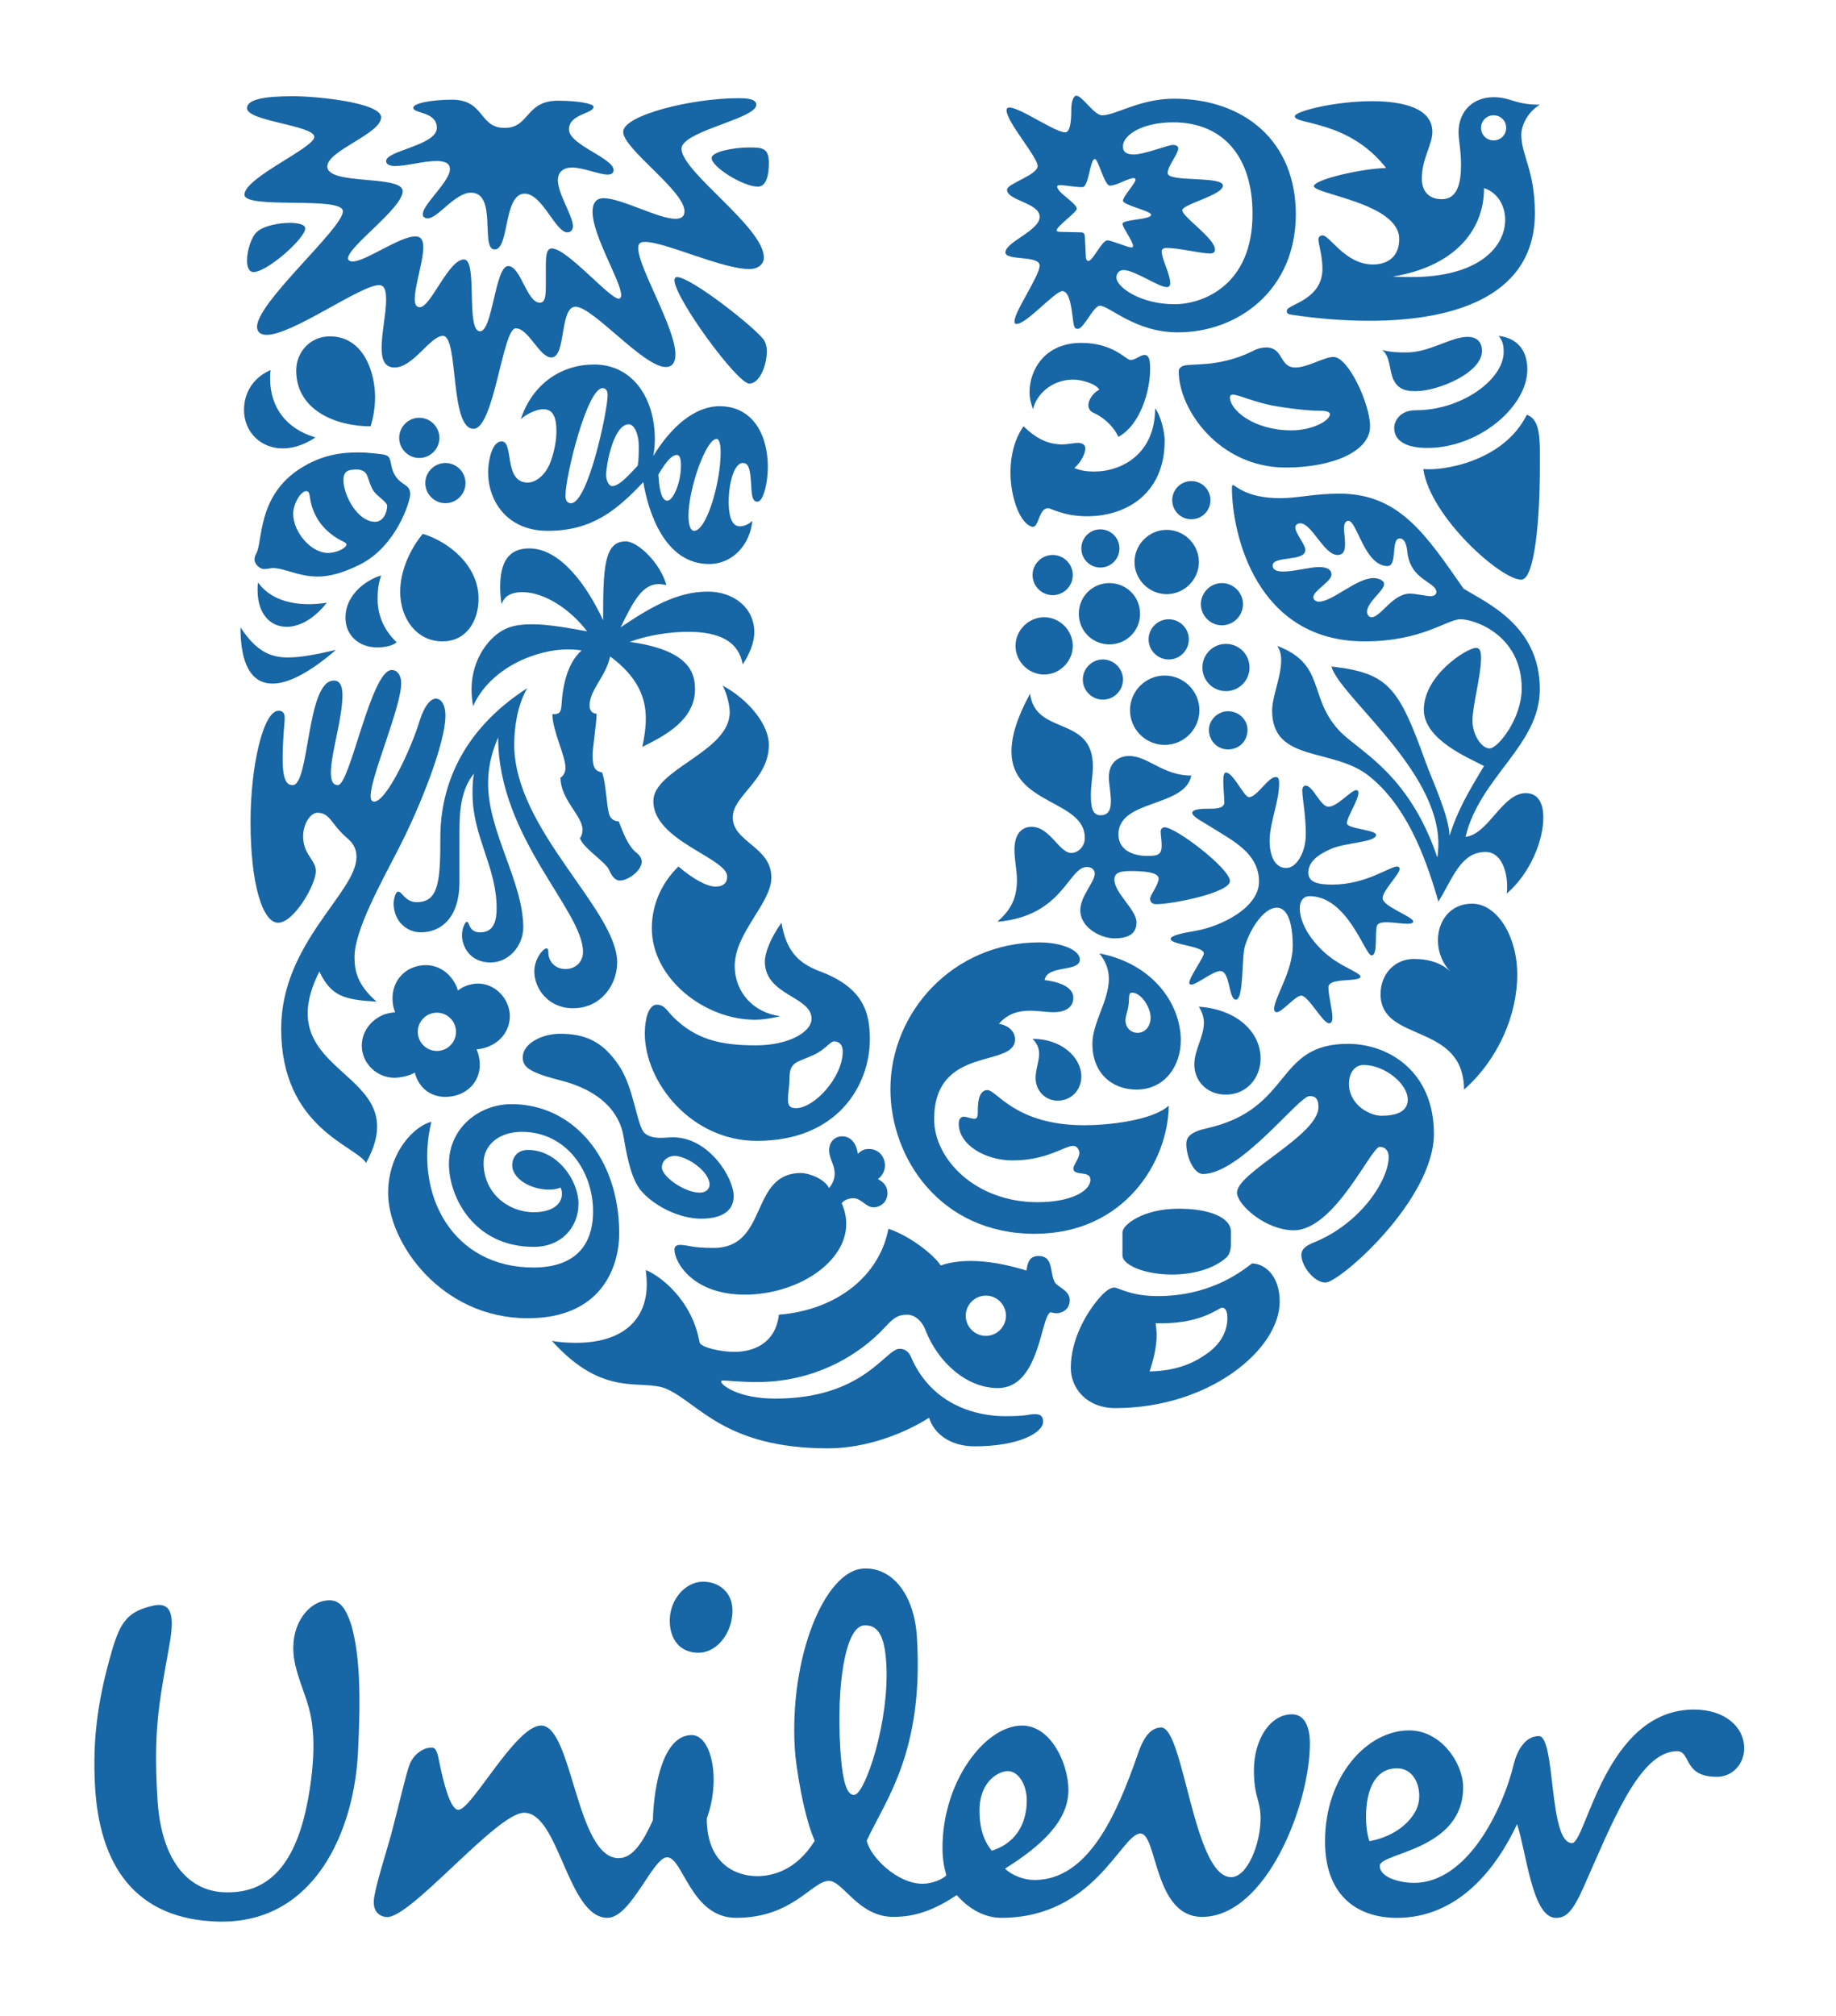 <svg width="400" height="439" viewBox="0 0 400 439" fill="none" xmlns="http://www.w3.org/2000/svg">
<g filter="url(#filter0_d)">
<path d="M69.957 338.789C66.648 339.824 63.045 344.362 64.077 351.254C64.547 354.365 66.263 358.574 66.851 360.452C67.896 363.743 69.131 368.898 67.494 379.619C65.422 393.04 60.475 402.319 49.338 402.105C41.913 402.105 35.093 396.328 34.285 381.475C33.45 367.445 34.501 361.478 36.759 349.108C37.783 343.52 38.19 338.783 33.662 339.613C27.896 340.837 26.241 343.115 24.381 349.519C20.88 361.478 20.276 369.927 20.671 378.385C21.506 396.328 29.538 408.084 47.694 408.484C68.726 408.907 77.184 388.484 77.996 371.573C78.622 359.192 78.413 350.543 76.557 343.945C75.119 339.615 73.668 337.748 69.957 338.789Z" fill="#1766a6"/>
<path d="M369.081 362.299C349.691 362.299 345.579 391.382 342.484 391.382C337.326 391.382 338.977 368.077 335.254 368.077C331.952 368.069 330.336 372.007 329.891 373.847C327.334 384.454 319.584 400.051 308.024 400.051C305.349 400.051 300.605 399.012 300.605 396.331C300.605 393.443 318.767 393.044 318.767 379.217C318.767 374.07 314.025 366.84 307.009 366.84C297.73 366.84 288.674 376.954 288.674 390.973C288.674 403.542 296.487 407.67 304.319 407.67C317.935 407.67 326.186 396.527 330.516 387.254C332.584 393.443 333.803 407.67 338.979 407.67C341.032 407.67 342.486 406.636 344.962 401.081C351.135 387.254 357.121 371.371 365.374 371.371C368.46 371.371 366.613 376.954 374.037 376.954C377.533 376.954 380 374.066 380 370.754C380 366.001 375.674 362.299 369.081 362.299ZM304.315 375.098C308.654 375.098 309.898 380.229 308.857 383.336C307.824 386.424 304.117 389.944 298.347 390.968C297.107 387.87 296.484 375.098 304.315 375.098Z" fill="#1766a6"/>
<path d="M145.944 343.729C146.196 347.133 148.202 349.926 152.141 349.926C156.66 349.933 159.96 344.778 159.546 340.024C159.254 336.716 156.66 334.462 153.153 334.462C149.241 334.464 145.555 338.571 145.944 343.729Z" fill="#1766a6"/>
<path d="M281.451 363.34C276.691 363.34 273.185 368.899 273.185 375.492C273.185 381.477 274.631 381.892 274.631 386.021C274.631 391.573 271.747 398.799 268.231 398.799C260.005 398.799 257.931 366.211 252.98 366.211C250.096 366.211 248.649 369.708 247.826 372.19C243.269 385.191 237.112 399.424 225.35 399.424C223.067 399.424 220.403 398.38 218.954 396.945C227.196 391.793 232.77 386.415 232.77 379.827C232.77 374.246 229.055 365.79 222.664 365.79C214.62 365.79 205.336 377.968 205.336 392.399C205.336 395.093 205.757 396.943 206.173 398.375C205.545 399.214 203.062 400.245 201.008 400.245C195.441 400.245 189.538 394.324 188.834 390.846C192.991 381.873 201.287 371.472 199.766 346.561C199.197 337.08 194.251 331.225 188.071 331.602C179.638 332.122 171.938 350.93 173.167 370.921C173.405 374.833 175.112 385.569 177.504 390.88C173.32 397.584 168.004 398.583 164.914 398.583C160.57 398.583 153.979 396.108 153.986 386.013C157.09 377.545 155.027 367.859 150.69 367.859C144.506 367.859 142.443 378.771 142.236 386.411C140.18 390.959 137.904 394.668 134.802 394.668C125.528 394.668 124.713 365.787 117.895 365.787C112.328 365.787 102.759 384.143 99.861 384.143C98.222 384.143 96.768 378.945 95.727 373.843C95.439 372.415 95.164 370.685 94.237 370.601C92.398 370.43 90.108 372.007 89.26 374.223C88.405 376.412 86.875 383.288 85.208 389.56C84.212 393.173 81.755 400.812 81.463 403.668C81.249 405.731 82.117 407.27 84.178 407.484C89.307 408.014 108.202 384.773 114.181 384.773C121.825 384.773 123.663 407.661 132.339 407.661C137.492 407.661 142.234 394.475 145.334 394.475C148.832 394.475 150.483 407.661 160.381 407.661C172.768 407.661 176.883 399.615 180.601 399.615C183.681 399.615 186.99 407.454 194.617 407.454C199.361 407.454 203.501 406.012 208.44 402.703C211.322 406.012 214.818 407.661 218.136 407.661C238.532 407.661 244.308 389.304 248.451 389.304C252.159 389.304 251.336 407.454 261.874 407.454C275.879 407.454 285.381 382.91 285.381 369.706C285.376 366.21 284.331 363.34 281.451 363.34ZM186.15 380.875C184.918 380.963 183.6 379.599 183.066 370.734C182.227 357.148 184.128 344.229 188.231 343.983C191.329 343.768 192.724 346.37 193.083 352.136C193.875 364.908 188.423 380.738 186.15 380.875ZM216.066 393.042C215.225 391.991 213.391 389.537 213.391 384.361C213.391 377.762 217.704 375.706 219.58 375.706C221.829 375.706 223.699 378.596 223.699 382.089C223.699 386.213 222.034 391.175 216.066 393.042Z" fill="#1766a6"/>
<path d="M319.737 63.361C316.118 63.361 311.407 66.753 306.474 66.753C304.942 66.753 302.978 66.753 301.114 66.207C302.974 67.629 302.645 70.805 303.628 72.778C304.834 75.18 307.027 75.18 308.557 75.18C313.16 75.18 322.886 71.245 322.879 66.421C322.882 64.895 322.119 63.361 319.737 63.361Z" fill="#1766a6"/>
<path d="M308.452 79.344C304.836 79.344 303.743 81.858 303.743 83.17C303.743 86.238 306.704 87.549 310.969 87.549C322.337 87.549 332.752 78.466 332.752 70.48C332.752 66.754 330.991 63.692 326.504 63.145C327.271 64.13 327.597 64.897 327.597 66.648C327.595 72.667 318.423 79.344 308.452 79.344Z" fill="#1766a6"/>
<path d="M332.635 80.326C327.592 90.507 314.368 92.586 310.093 92.147C311.524 102.538 327.27 116.55 331.535 116.221C334.394 115.98 335.483 102.65 335.483 92.147C335.483 86.126 335.814 81.42 332.635 80.326Z" fill="#1766a6"/>
<path d="M69.575 201.575C72.2 207.045 75.041 207.7 82.045 208.137C77.776 204.416 77.238 201.354 77.238 198.396C77.238 192.595 83.04 182.207 86.752 174.986C91.568 165.68 97.045 151.783 97.045 145.874C97.045 143.356 96.057 142.148 94.964 142.148C93.759 142.148 92.445 143.793 91.459 146.859C89.709 152.768 84.241 164.582 81.503 164.582C80.954 164.582 80.739 164.038 80.739 163.379C80.739 159.112 87.41 144.013 87.41 138.759C87.41 137.335 86.752 135.913 85.33 135.913C80.846 135.913 76.253 160.977 73.623 160.977C72.638 160.977 72.089 160.318 72.089 158.237C72.089 154.084 74.607 146.528 74.607 141.386C74.607 139.634 74.17 138.212 72.744 138.212C66.724 138.212 67.489 160.977 63.773 160.977C62.786 160.977 61.584 160.536 61.584 155.393C61.584 150.577 62.021 147.738 62.021 146.314C62.021 145.435 61.69 144.78 60.709 144.78C57.315 144.78 54.584 156.919 54.584 168.962C54.584 182.54 57.205 190.953 60.599 190.953C63.989 190.953 68.807 182.749 68.807 179.688C68.807 178.376 68.043 177.501 67.161 176.077C64.534 171.808 67.06 166.998 69.136 166.998C71.979 166.998 72.089 169.507 75.704 172.579C77.128 173.783 77.668 175.096 77.668 176.626C77.668 184.393 61.258 195.337 61.258 214.052C61.258 235.719 77.668 239.552 79.749 243.268C91.131 222.589 57.862 224.884 69.575 201.575Z" fill="#1766a6"/>
<path d="M90.796 186.472C88.277 186.472 87.62 184.18 86.743 184.18C86.088 184.18 85.759 186.148 85.759 186.694C85.764 190.741 88.722 193.04 91.675 193.04C96.276 193.04 100.1 189.641 100.1 182.103V170.937C100.1 166.668 100.43 161.858 103.28 158.457C102.95 159.885 102.95 161.417 102.95 162.839C102.95 172.253 108.198 178.711 108.198 187.792C108.198 191.178 107.213 193.043 104.594 193.043C102.075 193.043 102.295 190.744 101.744 190.744C101.31 190.744 100.651 192.165 100.651 193.699C100.651 195.998 102.293 199.607 106.888 199.607C110.828 199.607 113.999 195.998 113.999 191.947C113.999 182.106 106.34 171.157 106.34 160.653C106.34 156.055 107.541 152.995 108.529 150.58C108.529 172.361 127.019 188.227 127.019 197.307C127.019 199.388 125.489 201.033 123.191 201.033C120.676 201.033 119.47 199.058 119.47 197.524C119.47 196.759 119.359 196.543 119.033 196.543C118.379 196.543 116.408 198.731 116.408 201.582C116.408 205.189 119.359 209.572 124.833 209.572C131.063 209.572 134.46 204.314 134.46 199.609C134.46 188.123 112.029 170.719 112.029 152.12C112.029 148.944 112.571 143.8 114.874 139.863C100.423 149.156 95.938 161.527 95.938 172.359C95.938 181.773 95.612 186.472 90.796 186.472Z" fill="#1766a6"/>
<path d="M280.115 91.819C290.08 91.819 298.489 88.424 298.489 82.842C298.489 78.028 293.783 67.739 290.521 67.739C288.44 67.739 284.929 70.038 282.196 70.038C278.693 70.038 279.679 65.665 275.841 65.665C274.968 65.665 273.983 65.887 272.998 66.423C265.023 70.366 258.853 68.89 257.461 69.82C257.137 70.038 256.81 70.26 256.806 70.915C256.806 79.125 265.572 91.819 280.115 91.819ZM268.614 75.949C269.929 75.949 273.43 77.701 278.034 78.464C283.399 79.344 286.249 79.451 287.671 79.451C289.095 79.451 289.75 79.78 289.75 80.21C289.75 81.526 286.139 83.717 281.319 83.717C273.211 83.717 267.954 79.343 267.954 76.493C267.957 76.165 268.175 75.949 268.614 75.949Z" fill="#1766a6"/>
<path d="M114.984 277.085C130.958 277.085 134.901 266.029 134.901 258.583C134.901 242.065 124.729 230.46 111.491 230.46C104.266 230.46 97.808 235.715 97.808 243.48C97.808 250.712 103.281 261.539 116.298 261.539C122.426 261.539 126.036 257.154 126.036 252.134C126.036 247.207 121.551 240.425 114.984 240.425C113.016 240.425 111.597 241.728 111.597 243.817C111.597 246.434 115.2 249.068 119.693 249.068C120.783 249.068 121.661 248.849 122.102 248.627C122.318 248.966 122.428 249.504 122.428 249.945C122.428 252.462 120.021 253.998 116.3 253.998C110.719 253.998 105.357 249.839 105.357 243.262C105.357 239.328 108.751 236.488 113.675 236.488C123.409 236.488 129.208 245.127 129.208 253.778C129.208 261.543 124.947 266.037 116.192 266.037C98.676 266.037 90.15 250.273 93.974 234.295C90.366 235.171 84.56 240.855 84.56 249.837C84.558 260.555 96.053 277.085 114.984 277.085Z" fill="#1766a6"/>
<path d="M169.696 276.315C168.929 282.767 163.897 284.413 159.955 284.413C157.108 284.413 152.622 283.428 152.411 282.335C150.766 273.035 143.76 267.788 140.693 266.586C140.801 267.569 140.912 268.649 140.912 269.641C140.912 277.525 135.551 282.436 125.487 282.436C123.849 282.436 121.767 282.33 120.234 282C131.723 294.803 139.929 290.098 145.296 292.507C152.303 295.676 157.994 305.416 180.421 305.416C188.632 305.416 196.948 302.243 202.416 298.745C203.397 302.022 206.794 304.98 212.372 304.98C221.894 304.98 227.259 302.027 227.259 299.617C227.259 298.963 227.147 297.973 225.511 297.973C223.865 297.973 224.139 298.412 218.889 298.412C212.76 298.412 202.963 296.002 198.469 285.504C197.702 283.747 196.401 283.747 195.956 283.747C192.897 283.747 188.186 294.585 168.922 294.585C160.822 294.585 157.103 291.623 157.103 290.862C157.103 290.75 157.103 290.64 157.547 290.64C158.314 290.64 161.267 290.979 164.99 290.979C177.137 290.979 186.989 285.397 192.895 278.945C194.968 276.651 195.956 276.315 197.702 276.315C199.24 276.315 200.88 277.631 201.642 279.714C204.382 286.714 210.62 292.293 217.404 292.293C226.593 292.293 226.702 276.543 228.89 275.776C229.223 275.886 229.768 275.994 230.208 275.994C231.295 275.994 233.059 275.224 233.059 273.139C233.059 270.944 230.319 270.291 229.77 269.194C228.681 267.128 229.552 263.52 226.272 263.52C224.081 263.52 223.861 265.268 223.642 266.692C218.941 265.268 214.995 264.611 211.497 264.611C208.98 264.611 206.792 264.946 204.933 265.595C203.62 263.404 198.257 259.136 193.556 257.602C191.698 267.457 182.828 275.224 169.696 276.315ZM214.786 272.156C217.195 272.156 219.161 274.127 219.161 276.543C219.161 278.952 217.195 280.925 214.786 280.925C212.373 280.925 210.4 278.952 210.4 276.543C210.402 274.127 212.373 272.156 214.786 272.156Z" fill="#1766a6"/>
<path d="M312.399 236.914C312.399 223.352 302.535 217.325 293.673 217.325C277.598 217.325 281.766 231.447 262.951 235.713C259.438 236.486 258.457 237.58 258.457 239.116C258.457 241.95 260.099 245.669 262.068 245.669C270.258 245.669 282.969 228.71 285.271 228.71C286.144 228.71 287.241 228.811 287.243 231.115C287.243 237.249 269.5 245.34 269.5 249.722C269.5 252.359 275.742 257.926 281.878 257.926C290.753 257.926 298.72 239.766 300.58 239.766C302.004 239.766 302.549 240.852 302.549 241.948C302.549 246.872 296.536 256.506 286.042 260.664C283.856 261.541 283.525 262.526 283.525 263.293C283.525 265.702 286.263 269.31 288.782 269.31C291.839 269.304 312.399 251.362 312.399 236.914ZM301.006 232.984C299.811 232.984 298.608 232.547 297.834 232.1C296.417 231.454 293.895 229.362 293.895 226.092C293.895 223.129 295.533 221.928 297.071 221.928C301.764 221.928 306.703 226.092 306.706 229.47C306.706 232.1 304.184 232.984 301.006 232.984Z" fill="#1766a6"/>
<path d="M96.382 129.675C101.744 129.675 104.263 125.079 104.263 120.376C104.263 113.045 97.587 107.896 92.112 106.263C89.705 109.106 87.188 113.924 87.188 118.844C87.186 124.753 90.803 129.675 96.382 129.675Z" fill="#1766a6"/>
<path d="M59.398 138.871C62.9 138.871 67.604 136.352 73.181 131.536C68.916 132.523 65.627 133.18 62.676 133.18C58.737 133.18 55.677 131.646 52.391 126.614C52.391 134.926 54.913 138.871 59.398 138.871Z" fill="#1766a6"/>
<path d="M75.264 124.531C75.264 128.469 78.325 130.991 82.156 130.991C84.128 130.991 85.55 130.55 86.425 129.894C83.364 126.94 82.268 123.654 82.268 120.376C82.268 118.073 82.594 116.655 83.035 115.34C80.509 115.996 75.264 119.06 75.264 124.531Z" fill="#1766a6"/>
<path d="M81.717 76.493C81.717 71.243 79.306 63.253 71.865 63.253C67.602 63.253 64.533 66.645 64.533 70.695C64.533 79.343 73.181 82.841 80.736 82.841C81.279 81.089 81.717 78.907 81.717 76.493Z" fill="#1766a6"/>
<path d="M61.584 87.655C65.525 87.655 68.697 85.253 68.697 85.253C62.351 83.388 58.849 78.687 58.852 72.444C58.852 71.785 58.852 71.243 58.961 70.582C54.915 72.336 53.162 75.835 53.162 79.229C53.158 84.157 56.883 87.655 61.584 87.655Z" fill="#1766a6"/>
<path d="M91.343 80.979C88.938 80.979 86.97 82.954 86.97 85.358C86.97 87.765 88.938 89.74 91.343 89.74C93.752 89.74 95.725 87.768 95.725 85.358C95.725 82.954 93.754 80.979 91.343 80.979Z" fill="#1766a6"/>
<path d="M92.658 95.207C92.658 97.614 94.633 99.587 97.043 99.587C99.445 99.587 101.42 97.614 101.42 95.207C101.42 92.804 99.445 90.832 97.043 90.832C94.631 90.832 92.658 92.802 92.658 95.207Z" fill="#1766a6"/>
<path d="M56.224 116.873C56.116 117.425 56.116 117.969 56.116 118.514C56.116 123.656 58.847 126.504 62.459 126.504C65.184 126.504 68.365 124.864 71.205 121.249C70.006 121.465 68.582 121.577 67.266 121.577C63.224 121.575 58.849 120.486 56.224 116.873Z" fill="#1766a6"/>
<path d="M86.31 93.893C84.912 91.986 85.447 90.298 84.558 89.405C84.056 88.893 82.486 88.861 80.507 88.641C79.852 88.569 78.973 88.53 78.098 88.53C74.492 88.53 70.211 88.974 65.408 92.035C55.918 98.093 57.313 108.123 55.787 110.638C55.578 110.975 55.453 111.407 55.453 111.844C55.453 112.829 56.55 113.924 57.528 113.924C58.406 113.924 58.953 113.706 59.391 113.706C62.016 113.706 64.972 115.564 69.235 115.564C71.748 115.564 74.708 114.795 78.424 112.942C86.304 108.998 89.372 99.26 89.372 97.616C89.376 95.533 87.705 95.807 86.31 93.893ZM71.428 110.42C67.818 110.42 63.879 105.935 63.879 101.883C63.879 99.697 65.521 96.957 66.722 96.957C67.159 96.957 67.381 97.288 67.487 98.057C68.144 103.417 71.649 106.485 74.931 108.011C75.263 108.229 75.481 108.337 75.481 108.557C75.481 109.326 73.399 110.42 71.428 110.42ZM81.721 103.636C77.889 103.636 74.827 97.836 74.827 94.546C74.827 92.472 76.031 92.256 77.67 92.256C78.433 92.256 78.766 92.366 79.312 92.694C80.293 93.243 80.293 95.427 81.497 97.069C82.257 98.1 84.349 99.371 84.349 100.137C84.351 101.663 83.469 103.636 81.721 103.636Z" fill="#1766a6"/>
<path d="M227.48 124.421C224.083 124.421 221.245 127.271 221.245 130.66C221.245 134.055 224.083 136.896 227.48 136.896C230.867 136.896 233.722 134.055 233.722 130.66C233.722 127.271 230.867 124.421 227.48 124.421Z" fill="#1766a6"/>
<path d="M266.202 116.984C263.712 116.984 261.627 119.06 261.627 121.575C261.627 124.097 263.712 126.175 266.202 126.175C268.722 126.175 270.809 124.097 270.809 121.575C270.807 119.06 268.722 116.984 266.202 116.984Z" fill="#1766a6"/>
<path d="M255.385 98.932C255.385 101.224 257.245 103.087 259.55 103.087C261.854 103.087 263.714 101.226 263.714 98.932C263.714 96.629 261.851 94.77 259.55 94.77C257.249 94.77 255.385 96.629 255.385 98.932Z" fill="#1766a6"/>
<path d="M229.333 110.859C226.933 110.859 224.96 112.831 224.96 115.234C224.96 117.64 226.933 119.611 229.333 119.611C231.752 119.611 233.722 117.64 233.722 115.234C233.722 112.829 231.749 110.859 229.333 110.859Z" fill="#1766a6"/>
<path d="M267.084 130.224C264.258 130.224 261.955 132.523 261.955 135.362C261.955 138.212 264.256 140.513 267.084 140.513C269.932 140.513 272.228 138.214 272.228 135.362C272.229 132.521 269.932 130.224 267.084 130.224Z" fill="#1766a6"/>
<path d="M250.238 129.237C250.238 131.646 252.21 133.619 254.627 133.619C257.033 133.619 259.002 131.646 259.002 129.237C259.002 126.834 257.033 124.864 254.627 124.864C252.208 124.863 250.238 126.836 250.238 129.237Z" fill="#1766a6"/>
<path d="M247.17 112.395C247.17 116.221 250.346 119.391 254.181 119.391C258.014 119.391 261.195 116.221 261.195 112.395C261.195 108.559 258.018 105.39 254.181 105.39C250.344 105.388 247.17 108.557 247.17 112.395Z" fill="#1766a6"/>
<path d="M235.585 109.432C235.585 111.734 237.449 113.6 239.724 113.6C242.02 113.6 243.887 111.734 243.887 109.432C243.887 107.14 242.02 105.277 239.724 105.277C237.449 105.277 235.585 107.138 235.585 109.432Z" fill="#1766a6"/>
<path d="M253.747 152.221C257.906 152.221 261.307 148.825 261.307 144.668C261.307 140.513 257.902 137.117 253.747 137.117C249.583 137.117 246.189 140.513 246.189 144.668C246.187 148.825 249.581 152.221 253.747 152.221Z" fill="#1766a6"/>
<path d="M267.513 144.89C265.354 144.89 263.381 146.749 263.381 148.937C263.381 151.452 265.354 153.207 267.513 153.207C269.925 153.207 271.788 151.454 271.788 148.937C271.788 146.751 269.929 144.89 267.513 144.89Z" fill="#1766a6"/>
<path d="M235.909 137.994C235.909 140.403 237.882 142.367 240.272 142.367C242.68 142.367 244.655 140.403 244.655 137.994C244.655 135.585 242.68 133.618 240.272 133.618C237.881 133.618 235.909 135.587 235.909 137.994Z" fill="#1766a6"/>
<path d="M248.379 123.656C248.379 119.939 245.415 116.984 241.69 116.984C237.991 116.984 235.036 119.937 235.036 123.656C235.036 127.383 237.992 130.332 241.69 130.332C245.413 130.332 248.379 127.381 248.379 123.656Z" fill="#1766a6"/>
<path d="M242.79 270.401C241.696 270.401 240.493 271.492 239.289 272.919C236.689 275.985 233.29 281.678 233.29 287.911C233.29 292.286 236.689 296.651 243.008 296.651C263.494 296.651 278.801 283.858 278.801 273.465C278.801 267.563 275.299 265.149 272.771 265.149C269.929 267.345 263.273 272.259 252.208 272.259C246.295 272.264 243.665 270.401 242.79 270.401ZM266.202 274.788C266.756 274.788 267.405 275.112 267.405 277.084C267.405 279.485 266.317 282.657 262.396 285.167C259.658 287.038 255.931 288.573 250.456 288.667C251.331 286.049 251.994 283.306 251.994 280.693C251.994 279.816 251.884 279.156 251.776 278.173H253.2C261.849 278.182 265.575 274.788 266.202 274.788Z" fill="#1766a6"/>
<path d="M256.81 253.231C248.814 253.231 244.542 256.835 244.542 258.369V263.401C244.542 265.487 249.365 267.565 255.281 267.565C259.987 267.565 264.258 266.361 267.086 263.952C267.973 263.196 268.177 261.982 268.177 260.771V258.257C268.175 255.08 263.383 253.231 256.81 253.231Z" fill="#1766a6"/>
<path d="M236.788 178.813C238.1 178.813 238.514 179.687 238.514 180.236C238.514 182.101 235.36 185.158 235.36 188.224C235.36 192.05 239.829 194.352 242.787 194.352C246.29 194.352 247.604 193.04 247.604 190.847C247.604 188.116 242.787 184.501 242.787 181.554C242.787 179.91 244.324 179.688 246.405 179.688C250.787 179.688 252.429 180.347 252.429 181.334C252.429 182.645 250.569 184.944 250.569 185.709C250.569 186.146 250.787 186.911 251.884 186.911C255.497 186.911 267.959 184.396 267.959 181.883C267.959 179.145 256.161 170.168 253.747 170.168C253.198 170.168 252.867 170.606 252.867 171.047C252.867 171.812 253.088 173.016 253.088 174.115C253.088 176.081 252.316 176.406 250.02 176.406C247.504 176.406 243.669 175.539 243.669 171.706C243.669 164.043 258.124 165.903 259.55 158.902C253.304 158.902 250.134 154.633 245.971 154.633C244.324 154.633 241.582 155.504 241.582 159.339C241.582 160.542 242.021 162.727 242.021 164.483C242.021 166.236 241.582 167.545 239.726 167.545C237.884 167.545 237.665 165.467 237.665 163.057C237.665 160.983 238.102 158.569 238.102 156.925C238.102 145.656 225.613 150.363 224.412 141.067C221.454 146.533 220.369 150.474 220.365 153.646C220.365 165.354 236.347 164.151 236.347 172.471C236.347 174.442 234.815 175.749 233.385 175.749C230.748 175.749 228.774 170.06 224.731 170.06C222.54 170.06 221.017 171.706 221.017 174.99C221.017 177.503 221.555 179.368 221.555 181.665C221.555 186.362 219.593 188.661 217.294 190.741C231.637 189.533 232.73 178.813 236.788 178.813Z" fill="#1766a6"/>
<path d="M285.26 185.16C293.664 185.16 297.387 198.07 298.815 198.07C300.338 198.07 299.361 192.269 300.12 191.392C300.455 190.953 301.22 190.847 302.097 190.847C303.523 190.847 305.379 191.175 306.591 191.175C307.358 191.175 307.797 191.068 307.905 190.741C308.013 189.641 301.224 187.459 301.224 185.601C301.224 183.957 304.938 180.349 304.938 179.253C304.938 178.921 304.724 178.707 304.393 178.707C302.754 178.707 297.607 182.645 290.296 182.645C287.228 182.645 285.034 182.211 285.034 180.021C285.034 177.829 286.908 176.189 289.97 174.878C293.146 173.456 299.798 173.456 299.798 171.81C299.798 170.714 293.452 170.498 293.452 169.295C293.452 167.875 295.969 164.259 295.969 162.616C295.969 162.51 295.861 162.067 295.533 162.067C294.331 162.067 291.394 165.682 289.423 165.682C287.662 165.682 286.134 161.199 284.488 161.087C284.056 161.087 283.723 161.417 283.723 162.176C283.723 163.93 284.488 167.325 284.488 171.704C284.488 175.537 282.52 179.031 280.223 179.031C277.485 179.031 276.604 175.855 276.604 173.126C276.604 169.18 278.689 164.585 278.682 160.535C278.682 159.553 278.457 159.222 277.915 159.222C276.266 159.222 273.857 163.601 272.112 163.601C271.012 163.601 268.71 158.241 267.068 158.241C266.623 158.241 266.517 159.116 266.517 160.214C266.517 161.748 266.738 163.712 266.738 164.701C266.738 166.011 265.113 166.121 263.474 166.121C262.378 166.121 259.751 166.121 259.751 167C259.751 167.876 262.047 168.964 264.13 170.278C268.161 172.905 274.293 175.643 274.293 181.989C274.293 187.678 266.081 191.724 260.518 192.71C257.892 193.153 255.045 193.697 255.045 194.467C255.045 195.778 262.275 195.998 262.275 197.636C262.275 198.513 259.096 202.783 259.096 204.092C259.096 204.31 259.317 204.42 259.535 204.42C260.745 204.42 264.247 201.469 265.863 201.469C268.06 201.469 267.621 207.704 269.263 207.704C271.02 207.704 270.472 198.401 271.236 195.996C272.55 191.835 275.508 187.678 278.135 187.678C281.316 187.678 281.643 193.369 281.643 195.996C281.643 201.581 277.589 207.268 277.589 209.787C277.589 210.109 277.807 210.438 278.135 210.438C279.341 210.438 282.191 206.829 283.498 206.829C285.03 206.829 288.211 212.844 289.527 212.844C290.181 212.844 290.292 212.194 290.292 211.645C290.292 209.9 289.419 206.94 289.419 204.967C289.419 202.783 296.406 203.982 296.406 202.677C296.406 202.015 293.337 200.812 291.499 199.604C287.446 197.197 283.176 192.161 283.176 187.79C283.177 186.144 284.054 185.16 285.26 185.16Z" fill="#1766a6"/>
<path d="M225.404 258.695C245.091 258.695 254.514 242.828 254.626 230.786C251.007 234.073 241.26 235.054 236.246 235.054C221.132 235.054 217.195 227.392 215.11 227.392C213.034 227.392 213.034 230.786 213.034 231.992C213.034 233.195 212.926 233.634 212.269 233.634C211.502 233.634 210.629 233.195 209.972 233.195C209.316 233.195 208.877 233.746 208.877 234.729C208.877 239.332 214.68 242.711 220.59 242.711C228.143 242.711 231.866 239.546 233.843 239.546C234.716 239.546 235.155 240.542 235.155 241.069C235.155 242.279 233.843 243.707 233.843 244.474C233.843 246.226 237.558 244.812 237.558 246.881C237.558 249.515 233.072 251.812 226.056 251.812C212.49 251.812 203.517 242.398 203.517 233.758C203.517 217.443 221.132 222.702 221.132 216.358C221.132 214.167 219.049 213.175 217.63 212.961C219.6 210.66 222.005 210.111 224.418 210.111C226.277 210.111 228.033 210.44 229.558 210.44C231.642 210.44 233.835 209.677 233.835 207.27C233.835 205.842 232.629 204.094 227.59 203.435C228.135 200.049 235.25 201.802 235.254 198.952C235.254 196.869 231.194 195.234 226.385 195.234C207.669 195.234 193.99 210.442 193.99 227.182C193.994 242.274 204.938 258.695 225.404 258.695Z" fill="#1766a6"/>
<path d="M230.431 229.695C233.5 229.695 235.585 227.279 235.585 224.449C235.585 220.288 231.302 216.237 224.963 216.237C226.052 217.325 226.385 218.423 226.385 219.517C226.385 221.154 225.62 222.911 225.62 224.771C225.62 227.392 227.592 229.695 230.431 229.695Z" fill="#1766a6"/>
<path d="M239.506 197.631C241.038 199.492 241.58 201.354 241.58 203.212C241.58 207.92 237.99 212.736 237.99 217.328C237.99 223.457 242.02 227.284 247.612 227.284C253.747 227.284 257.251 222.148 257.251 216.569C257.245 208.469 251.005 199.823 239.506 197.631ZM247.829 214.925C246.295 214.925 245.199 213.719 245.199 212.186C245.199 211.31 245.746 209.995 245.86 208.906C246.074 207.484 245.746 206.17 246.623 206.17C248.598 206.17 250.678 209.344 250.678 211.641C250.678 213.391 249.579 214.925 247.829 214.925Z" fill="#1766a6"/>
<path d="M267.084 228.384C271.572 228.384 274.638 224.78 274.638 220.504C274.638 214.702 269.383 209.781 261.188 209.239C261.955 210.437 262.283 211.641 262.283 212.734C262.283 215.802 260.201 218.644 260.201 221.825C260.207 225.43 262.943 228.384 267.084 228.384Z" fill="#1766a6"/>
<path d="M114.985 95.096C109.624 95.096 112.031 86.126 109.298 86.126C106.997 86.126 106.342 90.94 106.342 92.802C106.342 99.038 110.391 105.604 119.359 105.604C128.994 105.604 134.354 101.118 140.154 94.989C141.244 101.555 144.857 112.831 154.485 112.831C159.733 112.831 163.46 108.447 163.897 103.417C163.242 104.07 162.252 104.619 161.159 104.619C159.191 104.619 158.754 101.771 158.754 99.26C158.754 95.207 159.955 90.832 161.814 90.832C162.799 90.832 163.352 91.486 163.57 94.442C163.793 96.741 163.57 99.26 164.994 99.26C166.416 99.26 167.287 94.77 167.287 91.709C167.287 84.704 164.007 78.466 156.782 78.466C151.205 78.466 146.056 83.172 142.333 89.3C142.556 88.094 142.666 86.782 142.666 85.581C142.666 77.043 138.075 69.383 129.421 69.383C122.425 69.383 116.08 73.43 113.45 81.308C114.213 80.54 116.514 79.125 118.377 79.125C120.567 79.125 121.224 80.981 121.224 83.937C121.224 85.912 120.786 88.204 120.019 90.397C118.703 93.999 116.302 95.096 114.985 95.096ZM156.122 85.579C156.784 85.579 157.004 87.108 157.004 88.53C157.004 95.096 153.94 105.604 151.208 105.604C150.55 105.604 149.999 104.619 149.995 102.32C149.995 96.412 153.824 85.579 156.122 85.579ZM147.482 89.079C147.916 89.079 148.36 89.516 148.36 91.382C148.36 95.207 146.607 99.04 145.402 99.04C144.313 99.04 143.652 97.288 143.435 93.347C145.188 90.395 146.389 89.079 147.482 89.079ZM136.98 82.403C138.289 82.403 139.166 84.814 139.166 86.999C139.166 88.641 139.166 89.956 138.95 91.38C136.098 94.543 134.564 95.864 133.36 95.864C132.708 95.864 132.058 94.77 132.055 93.463C132.056 91.16 133.689 82.403 136.98 82.403ZM131.291 74.523C132.058 74.523 132.38 75.18 132.38 76.057C132.38 79.452 128.115 99.588 124.4 99.588C123.408 99.588 123.193 98.711 123.195 97.945C123.195 93.679 127.899 74.523 131.291 74.523Z" fill="#1766a6"/>
<path d="M103.065 143.793C106.897 135.254 117.072 131.425 123.638 131.425C124.956 131.425 125.935 131.535 126.702 131.644C123.308 134.705 122.545 140.068 122.322 143.681C122.217 145.433 121.555 145.547 120.347 145.547C120.347 149.153 123.199 154.518 123.199 157.253C123.199 158.237 122.65 159.114 122.106 159.334C122.106 164.148 126.915 167.649 126.915 170.71C126.915 171.475 126.7 172.136 126.367 172.465C126.7 174.437 131.993 177.749 132.679 179.408C133.52 181.426 134.467 181.768 135.014 181.768C136.874 181.768 139.821 179.577 139.821 177.605C139.821 176.95 139.272 176.183 138.842 175.852C136.759 174.325 135.666 171.041 134.789 168.856C134.022 168.856 133.034 168.532 132.685 167.243C132.087 164.976 132.058 160.756 131.18 158.237C129.757 157.91 129.098 157.362 129.098 154.408C129.098 152.986 129.979 147.401 129.979 145.43C129.323 145.43 128.448 144.992 128.448 143.68C128.448 140.182 131.952 137.445 132.931 132.959C139.171 137.55 140.698 142.256 140.698 146.42C140.698 148.602 140.369 150.683 139.931 152.658C144.529 150.355 151.423 146.964 151.423 140.07C151.423 136.017 149.561 131.533 137.196 129.781C141.024 128.359 145.843 127.595 149.891 127.595C156.898 127.595 160.943 129.781 161.814 134.703C163.24 132.518 164.333 129.999 164.333 127.703C164.333 122.338 159.843 118.84 154.156 118.84C147.48 118.84 141.573 122.337 135.221 126.611C138.077 120.702 140.034 117.2 143.543 117.2C144.088 117.2 144.635 117.31 145.184 117.422C143.87 112.609 138.948 107.898 136.32 107.898C131.613 107.898 131.397 113.6 131.397 125.08C127.894 117.533 122.097 109.432 115.31 109.432C110.713 109.432 108.969 112.5 108.969 117.856C108.969 118.952 109.077 120.596 109.296 121.575C109.846 119.719 111.597 118.95 113.779 118.95C118.493 118.95 124.18 122.558 127.899 127.489C123.634 126.724 119.474 125.955 115.976 125.955C113.783 125.955 111.815 126.175 110.173 126.94C107.001 128.361 102.734 133.068 102.734 140.182C102.736 141.28 102.848 142.479 103.065 143.793Z" fill="#1766a6"/>
<path d="M318.968 227.286C326.391 220.727 330.555 211.092 330.555 202.231C330.555 193.911 326.179 186.8 320.695 186.8C315.902 186.8 313.272 190.626 313.272 194.792C313.272 197.305 314.257 199.933 316.23 201.8C314.257 199.827 311.526 198.839 308.015 198.839C304.074 198.839 300.778 201.908 300.778 206.503C300.781 217.22 318.858 212.518 318.968 227.286Z" fill="#1766a6"/>
<path d="M253.744 85.91C253.744 84.266 252.977 80.651 251.661 78.907C251.661 88.751 244.538 92.694 238.325 92.694C236.792 92.694 235.364 92.474 234.055 91.929C235.367 90.832 236.46 88.861 236.46 87.653C236.46 86.888 235.812 86.454 234.827 86.454C234.055 86.454 232.629 86.778 231.417 86.778C228.35 86.778 225.838 85.577 222.99 82.841C221.024 85.579 220.149 89.297 220.146 92.802C220.146 98.711 222.437 104.29 224.96 104.729C226.382 104.839 226.272 100.675 228.346 100.675C229.009 100.675 231.643 102.43 236.901 102.43C244.978 102.432 253.744 97.838 253.744 85.91Z" fill="#1766a6"/>
<path d="M237.119 78.246C237.119 78.905 237.45 79.559 238.212 79.888C241.037 81.199 242.79 83.28 243.667 85.14C248.593 82.401 250.57 74.853 250.57 70.476C250.57 69.16 250.57 67.298 249.363 67.298C248.487 67.298 247.39 68.395 246.299 68.395C245.307 68.395 242.572 64.673 235.589 64.673C227.592 64.673 224.301 70.582 224.301 75.398C224.301 76.71 224.632 78.025 225.068 79.121C225.721 76.053 229.007 72.665 233.833 72.665C235.364 72.665 238.628 73.427 239.501 74.851C238.208 75.508 237.116 77.042 237.119 78.246Z" fill="#1766a6"/>
<path d="M155.034 24.409C155.034 26.376 161.928 30.647 165.105 30.647C166.961 30.647 167.511 28.128 167.511 25.501C167.511 22.219 166.094 22.11 163.246 22.11C159.634 22.111 155.034 23.094 155.034 24.409Z" fill="#1766a6"/>
<path d="M167.069 66.421C167.069 65.554 166.848 64.68 166.416 64.02C164.445 61.283 150.548 50.339 147.48 50.339C147.149 50.339 146.931 50.67 146.931 50.998C146.931 54.827 160.61 73.54 163.242 73.54C165.433 73.54 167.069 69.713 167.069 66.421Z" fill="#1766a6"/>
<path d="M86.088 26.159C88.502 26.159 92.325 25.066 95.065 25.066C96.599 25.066 98.023 25.392 98.023 26.814C98.023 29.552 92.109 34.478 92.109 36.667C92.109 37.324 92.654 37.546 93.201 37.546C95.392 37.546 99.115 31.961 102.614 31.961C108.414 31.961 104.588 44.326 107.755 44.326C111.037 44.326 109.615 32.175 114.319 32.175C118.158 32.175 120.997 40.605 123.624 40.605C124.282 40.605 124.828 40.059 124.828 39.292C124.828 37 121.544 32.287 121.544 29.226C121.544 27.365 122.858 26.488 124.608 26.488C127.122 26.488 130.517 28.022 132.371 28.022C133.027 28.022 133.684 27.806 133.684 27.041C133.684 24.414 123.953 21.569 123.953 18.178C123.955 14.784 129.314 14.784 129.314 13.248C129.314 12.591 126.032 11.934 121.548 11.934C114.433 11.934 115.419 17.852 109.95 17.852C104.259 17.852 105.674 11.714 98.453 11.714C94.076 11.714 90.034 12.485 90.034 13.468C90.034 14.784 95.173 14.237 95.173 17.852C95.173 21.677 84.117 22.772 84.117 25.071C84.122 25.831 84.997 26.159 86.088 26.159Z" fill="#1766a6"/>
<path d="M63.22 38.531C60.705 38.531 57.421 39.179 56.001 40.491C54.798 41.48 53.812 44.547 53.812 46.733C53.812 47.935 54.145 49.246 55.237 49.246C58.188 49.246 66.502 41.917 66.502 39.726C66.504 38.851 64.75 38.531 63.22 38.531Z" fill="#1766a6"/>
<path d="M53.263 32.395C53.263 35.679 74.708 32.613 74.708 36.01C74.708 39.726 56.001 55.808 56.001 61.172C56.001 62.376 56.878 62.925 58.075 62.925C63.767 62.925 78.532 52.093 82.585 52.093C84.009 52.093 84.119 53.841 84.119 55.374C84.119 58.223 83.136 62.594 83.136 65.773C83.136 68.287 83.793 70.037 85.978 70.037C90.034 70.037 93.745 63.143 96.491 63.143C99.989 63.143 97.911 83.386 103.164 83.386C107.647 83.386 109.507 61.503 112.353 61.503C115.203 61.503 117.502 67.849 120.127 67.849C123.404 67.849 121.874 56.797 125.381 56.797C129.206 56.797 140.151 69.93 145.075 69.93C146.605 69.93 147.15 68.722 147.15 67.19C147.15 61.389 139.058 48.265 139.058 44.108C139.058 43.015 139.38 42.684 140.585 42.684C144.85 42.684 157.331 48.593 163.238 48.593C165.222 48.593 166.42 47.502 166.42 46.076C166.42 39.508 148.668 27.581 148.468 22.443C148.449 21.969 148.706 21.503 149.106 21.085C152.146 17.877 164.776 15.537 164.776 12.804C164.776 11.387 162.146 11.387 160.831 11.387C150.656 11.387 135.772 15.106 135.772 18.714C135.772 22.441 149.124 31.522 149.124 36.01C149.124 37.213 148.36 37.65 147.152 37.65C143.436 37.65 135.337 33.16 131.509 33.16C129.756 33.16 129.095 34.363 129.095 36.12C129.095 41.37 135.335 51.327 135.335 54.275C135.335 54.606 135.223 55.043 134.786 55.043C132.814 55.043 123.521 44.106 120.234 44.106C119.033 44.106 118.919 45.743 118.919 48.153V51.871C118.919 54.388 118.809 55.922 117.614 55.922C114.759 55.922 113.45 47.934 110.715 47.934C107.869 47.934 107.321 62.155 104.59 62.155C101.411 62.155 104.149 46.506 101.085 46.506C97.695 46.506 93.86 56.907 91.451 56.907C90.58 56.907 90.362 56.026 90.362 55.261C90.362 52.091 92.216 46.947 92.216 43.886C92.216 42.349 91.779 41.478 90.474 41.478C87.073 41.478 79.636 46.949 76.795 46.949C76.354 46.949 75.808 46.731 75.808 46.29C75.808 43.67 87.732 35.349 87.732 31.63C87.732 28.015 71.311 30.425 71.311 26.265C71.311 22.765 83.029 19.152 83.029 15.542C83.029 12.366 69.132 10.951 63.771 10.951C57.313 10.951 53.813 11.707 53.813 13.569C53.813 16.417 68.479 17.295 68.479 19.809C68.475 22.219 53.263 28.675 53.263 32.395Z" fill="#1766a6"/>
<path d="M301.991 26.592C296.628 26.704 286.251 29.115 286.251 30.535C286.251 32.283 304.839 34.253 304.839 42.023C304.839 47.053 300.781 47.604 299.159 47.604C293.049 47.604 289.758 41.258 288.116 41.258C287.675 41.258 287.239 41.589 287.239 42.138C287.239 43.12 288.116 45.743 288.116 48.483C288.116 55.479 280.34 56.248 280.34 57.672C280.34 58.221 280.56 58.437 281.427 58.547C287.127 59.42 292.941 59.857 298.383 59.857C318.199 59.857 334.394 53.729 334.394 36.446C334.394 27.034 331.43 23.861 331.43 19.261C331.43 17.733 332.521 14.559 335.485 12.802C330.006 12.802 329.129 11.169 325.404 11.169C320.914 11.169 317.762 14.229 317.762 18.826C317.762 20.36 318.308 22.767 318.308 25.935C318.308 29.77 317.55 33.38 314.145 33.38C310.962 33.38 309.767 31.302 309.767 28.892C309.767 24.52 312.06 21.564 312.06 18.714C312.06 13.57 305.712 12.038 298.929 12.038C290.843 12.038 282.086 14.231 282.086 15.326C282.088 17.186 293.783 16.091 301.991 26.592ZM325.404 15.106C326.94 15.106 328.145 16.312 328.145 17.846C328.145 19.375 326.935 20.578 325.404 20.578C323.869 20.578 322.67 19.375 322.67 17.846C322.67 16.312 323.869 15.106 325.404 15.106ZM323.32 30.978C326.173 31.855 327.927 34.694 327.927 37.872C327.927 43.559 322.448 50.339 307.466 50.339C306.153 50.339 304.839 50.339 303.411 50.233C316.228 48.153 323.32 40.711 323.32 30.978Z" fill="#1766a6"/>
<path d="M332.41 162.724C327.266 162.724 324.301 171.702 319.287 172.246C322.445 159.114 335.477 152.33 335.477 140.074C335.477 126.177 323.752 121.247 318.851 118.187C310.746 106.594 304.936 97.506 291.828 97.506C286.24 97.506 282.736 98.495 278.9 98.495C271.457 98.495 269.154 95.645 268.605 95.645C268.494 95.645 268.393 95.756 268.393 96.192C268.393 106.375 273.756 129.677 297.279 129.677C309.873 129.677 315.24 124.864 318.192 124.864C321.346 124.864 331.529 128.362 331.529 139.964C331.529 146.423 326.386 152.989 324.522 152.989C322.769 152.989 320.801 150.028 320.801 146.967C320.801 143.573 322.664 137.225 322.664 133.292C322.664 131.866 322.443 131.099 321.568 131.099C319.613 131.099 310.202 137.006 310.202 144.56C310.202 151.016 319.737 154.961 323.32 156.817C319.737 162.726 317.544 166.56 315.787 172.028C315.787 167.875 311.842 159.447 310.629 156.052C304.717 139.636 302.526 136.57 290.075 135.146C291.932 141.712 313.371 157.584 313.371 173.78C313.371 174.766 313.259 176.185 313.153 176.73C306.697 157.8 295.53 153.427 291.504 148.825C285.03 141.6 288.762 134.604 278.246 130.66C278.903 131.535 279.125 132.631 279.125 133.835C279.125 137.337 277.15 141.712 277.15 144.778C277.15 156.156 290.517 152.768 298.266 159.002C305.925 165.131 310.195 175.204 313.376 186.36C316.439 181.442 318.19 175.535 323.64 175.535C327.151 175.535 328.35 179.91 328.35 182.969C328.35 183.624 328.35 184.177 328.242 184.614C333.495 180.131 336.237 172.903 336.237 168.094C336.239 164.805 335.036 162.724 332.41 162.724ZM311.738 119.831C310.64 119.831 308.555 119.283 307.135 119.283C303.408 119.283 300.778 124.421 298.819 124.421C298.165 124.421 297.829 123.766 297.829 123.217C297.829 121.136 301.548 118.622 301.548 117.204C301.548 116.219 299.906 115.891 299.251 115.891C295.531 115.891 290.296 121.031 287.342 121.031C286.792 121.031 286.135 120.707 286.135 120.05C286.135 118.624 290.08 116.657 290.08 115.124C290.08 113.708 288.44 113.49 287.342 113.49C285.482 113.49 281.867 114.471 279.566 114.471C278.25 114.471 277.267 114.147 277.267 113.16C277.267 110.967 284.385 112.395 284.385 109.765C284.385 108.559 282.198 106.155 282.198 104.843C282.198 104.294 282.743 103.966 283.291 103.966C285.808 103.966 288.438 110.863 291.396 110.863C292.707 110.863 293.041 109.876 293.041 108.451C293.041 107.034 292.816 106.269 292.816 105.062C292.816 103.75 293.34 103.422 293.78 103.422C295.643 103.422 297.281 113.272 302.313 113.272C304.502 113.272 302.972 107.255 304.94 107.255C306.148 107.255 306.474 109.003 306.589 109.984C307.135 116.444 312.942 116.66 312.942 118.957C312.948 119.283 312.613 119.831 311.738 119.831Z" fill="#1766a6"/>
<path d="M219.045 44.981C219.045 46.839 226.493 45.529 226.493 47.826C226.493 50.121 221.022 57.783 221.022 59.967C221.022 60.518 221.13 60.518 221.564 60.518C223.645 60.518 229.884 53.4 231.419 53.4C233.18 53.4 233.502 57.674 233.841 60.187C234.057 61.503 234.278 61.611 234.829 61.611C236.142 61.611 238.219 56.579 239.625 56.579C241.697 56.579 247.291 62.38 256.599 62.38C269.831 62.38 282.313 53.075 282.313 36.667C282.313 20.797 271.135 11.495 255.72 11.495C248.388 11.495 243.012 15.108 240.167 15.108C238.441 15.22 235.814 10.843 234.492 10.843C233.947 10.843 233.4 11.93 233.4 13.794C233.4 15.002 233.4 18.828 232.087 18.828C229.455 18.828 219.285 11.28 219.285 14.012C219.285 16.53 226.063 24.193 226.063 26.16C226.063 28.128 219.393 29.993 219.393 31.304C219.393 33.709 226.506 34.148 226.506 37.215C226.492 40.275 219.045 42.684 219.045 44.981ZM255.6 16.64C266.42 16.64 272.883 24.083 272.883 36.556C272.89 52.316 261.849 56.251 255.935 56.251C248.265 56.251 243.23 52.426 243.23 50.451C243.23 49.464 243.883 48.812 244.767 48.812C247.172 48.812 252.429 52.528 254.181 52.528C254.624 52.528 254.948 52.314 254.948 51.655C254.948 49.684 253.088 46.403 253.088 44.765C253.088 44.324 253.419 44 254.075 44C257.031 44 261.408 45.204 263.714 45.204C264.481 45.204 264.695 44.765 264.695 44.324C264.695 41.917 257.575 37.213 257.575 35.789C257.575 34.478 266.425 32.501 266.425 30.429C266.425 28.238 254.392 29.772 254.392 27.691C254.392 26.16 256.694 23.534 256.694 22.331C256.694 21.784 256.255 21.566 255.49 21.566C254.503 21.566 249.246 23.645 247.055 23.645C245.964 23.645 244.643 23.427 244.643 21.89C244.643 19.373 248.915 16.64 255.6 16.64ZM230.321 30.647C230.321 30.429 230.537 30.319 230.867 30.319C232.076 30.319 234.161 30.757 235.807 30.757C237.231 30.757 237.449 24.628 238.522 24.628C239.29 24.628 240.599 30.429 241.813 30.429C243.233 30.429 245.86 28.785 246.954 28.785C247.169 28.785 247.392 28.892 247.392 29.115C247.392 29.882 244.654 32.831 244.654 33.707C244.654 34.694 250.787 35.9 250.787 36.775C250.787 37.872 244.546 37.762 244.546 38.747C244.546 39.506 246.846 42.572 246.846 43.559C246.846 43.78 246.731 43.89 246.513 43.89C245.633 43.89 242.241 42.353 241.256 42.353C240.048 42.353 238.1 46.841 237.114 46.841C236.788 46.841 236.566 46.403 236.566 45.854L236.349 41.481C236.349 41.044 236.136 40.603 235.582 40.603C234.269 40.603 231.749 40.491 230.973 40.491C230.422 40.491 230.209 40.383 230.209 40.163C230.204 39.288 234.593 36.228 234.593 35.463C234.6 34.255 230.321 31.959 230.321 30.647Z" fill="#1766a6"/>
<path d="M186.884 241.289C186.673 239.33 185.572 237.467 183.49 237.467C181.849 237.467 180.642 238.67 180.642 240.536C180.642 242.274 181.847 243.709 181.847 245.565C181.847 246.55 181.514 247.646 180.642 248.733C179.443 246.55 176.048 245.455 174.514 245.459C163.244 245.459 167.509 261.766 155.473 261.766C150.442 261.766 149.997 261.113 148.144 261.113C147.377 261.113 146.938 261.442 146.938 262.097C146.938 264.947 150.991 271.944 162.263 271.944C173.531 271.944 184.369 265.055 184.369 256.511C184.369 255.087 184.041 253.566 183.381 252.032C183.82 251.378 184.918 250.942 185.899 250.942C187.649 250.942 188.634 252.919 190.276 252.919C192.029 252.919 193.346 251.6 193.346 249.853C193.346 248.422 192.577 247.441 191.268 246.78C192.143 246.128 192.802 245.032 192.802 243.826C192.802 241.959 191.484 240.22 189.293 240.22C188.305 240.211 187.651 240.544 186.884 241.289Z" fill="#1766a6"/>
<path d="M121.989 215.134C118.163 215.134 113.889 217.208 113.889 220.274C113.889 222.148 114.874 223.458 121.877 225.217C130.632 227.39 135.012 232.096 135.882 237.683C136.757 243.044 137.85 247.426 139.929 249.61C142.668 252.68 148.029 255.402 152.739 255.402C156.678 255.402 159.846 254.1 159.846 250.485C159.846 246.546 154.487 237.681 146.607 237.681C145.843 237.681 144.859 237.795 143.762 237.795C142.777 237.795 141.352 237.58 140.48 236.808C138.734 235.27 138.183 227.065 134.899 222.142C131.288 216.671 127.35 215.134 121.989 215.134ZM146.929 241.725C149.669 241.725 154.588 245.126 154.588 247.974C154.589 248.735 154.046 249.729 152.411 249.729C149.122 249.729 144.2 246.218 144.2 244.247C144.2 242.598 145.735 241.725 146.929 241.725Z" fill="#1766a6"/>
<path d="M176.811 211.859C176.811 214.819 171.669 217.663 164.666 217.656C156.896 217.656 151.534 216.349 146.607 211.416C145.296 210.107 144.751 208.8 143.107 208.8C141.245 208.8 140.48 212.075 140.48 215.033C140.48 225.754 150.658 238.457 164.886 238.457C182.614 238.457 189.507 226.2 189.507 216.352C189.507 210.545 188.195 205.075 178.457 201.469C173.522 199.604 171.235 196.648 170.247 190.957C167.835 194.356 166.634 197.523 166.634 199.388C166.634 206.825 176.811 206.935 176.811 211.859ZM181.733 216.788C182.718 216.788 183.6 217.433 183.6 218.972C183.6 224.666 177.358 231.339 173.419 231.339C171.889 231.339 171.669 230.57 171.669 229.259C171.669 228.265 171.999 226.422 171.999 224.998C171.999 221.168 173.497 221.458 177.25 219.744C179.879 218.536 180.858 216.788 181.733 216.788Z" fill="#1766a6"/>
<path d="M159.634 167.983C159.634 163.276 167.509 159.771 167.509 152.221C167.509 147.846 163.24 142.479 157.445 139.308C158.43 141.17 158.979 143.682 158.979 145.107C158.979 153.754 142.34 157.474 142.34 164.479C142.34 173.126 158.431 176.842 158.428 180.896C158.428 182.209 157.654 183.08 155.909 183.08C153.938 183.08 150.877 181.332 147.806 178.705C144.311 182.101 142.01 186.8 142.01 192.158C142.01 202.996 153.39 212.073 164.446 212.073C166.31 212.073 168.056 211.745 170.022 211.31C164.011 210.541 160.07 205.95 160.07 200.369C160.07 193.148 168.058 186.688 168.058 181.113C168.054 174.327 159.634 173.454 159.634 167.983Z" fill="#1766a6"/>
<path d="M78.869 218.536C79.331 222.268 82.817 225.102 86.749 224.666C88.169 224.506 89.487 224.121 90.364 223.577C91.239 227.072 94.179 229.324 98.147 228.802C102.176 228.28 104.918 225.102 104.484 221.053C104.371 219.966 104.153 219.296 103.829 218.536C103.829 218.536 104.362 218.479 104.763 218.405C108.715 217.656 111.378 214.482 111.048 210.654C110.614 206.715 107.077 203.791 103.398 204.245C101.969 204.42 100.655 204.963 99.776 205.729C98.788 202.45 95.7 199.6 91.489 200.295C87.685 200.927 85.17 204.155 85.55 208.249C85.613 208.913 85.766 209.671 86.095 210.435C86.095 210.435 85.453 210.532 85.008 210.593C81.814 211.068 78.35 214.284 78.869 218.536ZM94.701 210.568C96.989 210.3 99.054 211.945 99.315 214.23C99.582 216.516 97.951 218.576 95.666 218.844C93.381 219.111 91.311 217.472 91.05 215.195C90.782 212.903 92.418 210.834 94.701 210.568Z" fill="#1766a6"/>
</g>
<defs>
<filter id="filter0_d" x="0.566" y="0.843" width="399.434" height="437.647" filterUnits="userSpaceOnUse" color-interpolation-filters="sRGB">
<feFlood flood-opacity="0" result="BackgroundImageFix"/>
<feColorMatrix in="SourceAlpha" type="matrix" values="0 0 0 0 0 0 0 0 0 0 0 0 0 0 0 0 0 0 127 0"/>
<feOffset dy="10"/>
<feGaussianBlur stdDeviation="10"/>
<feColorMatrix type="matrix" values="0 0 0 0 0 0 0 0 0 0 0 0 0 0 0 0 0 0 0.1 0"/>
<feBlend mode="normal" in2="BackgroundImageFix" result="effect1_dropShadow"/>
<feBlend mode="normal" in="SourceGraphic" in2="effect1_dropShadow" result="shape"/>
</filter>
</defs>
</svg>
